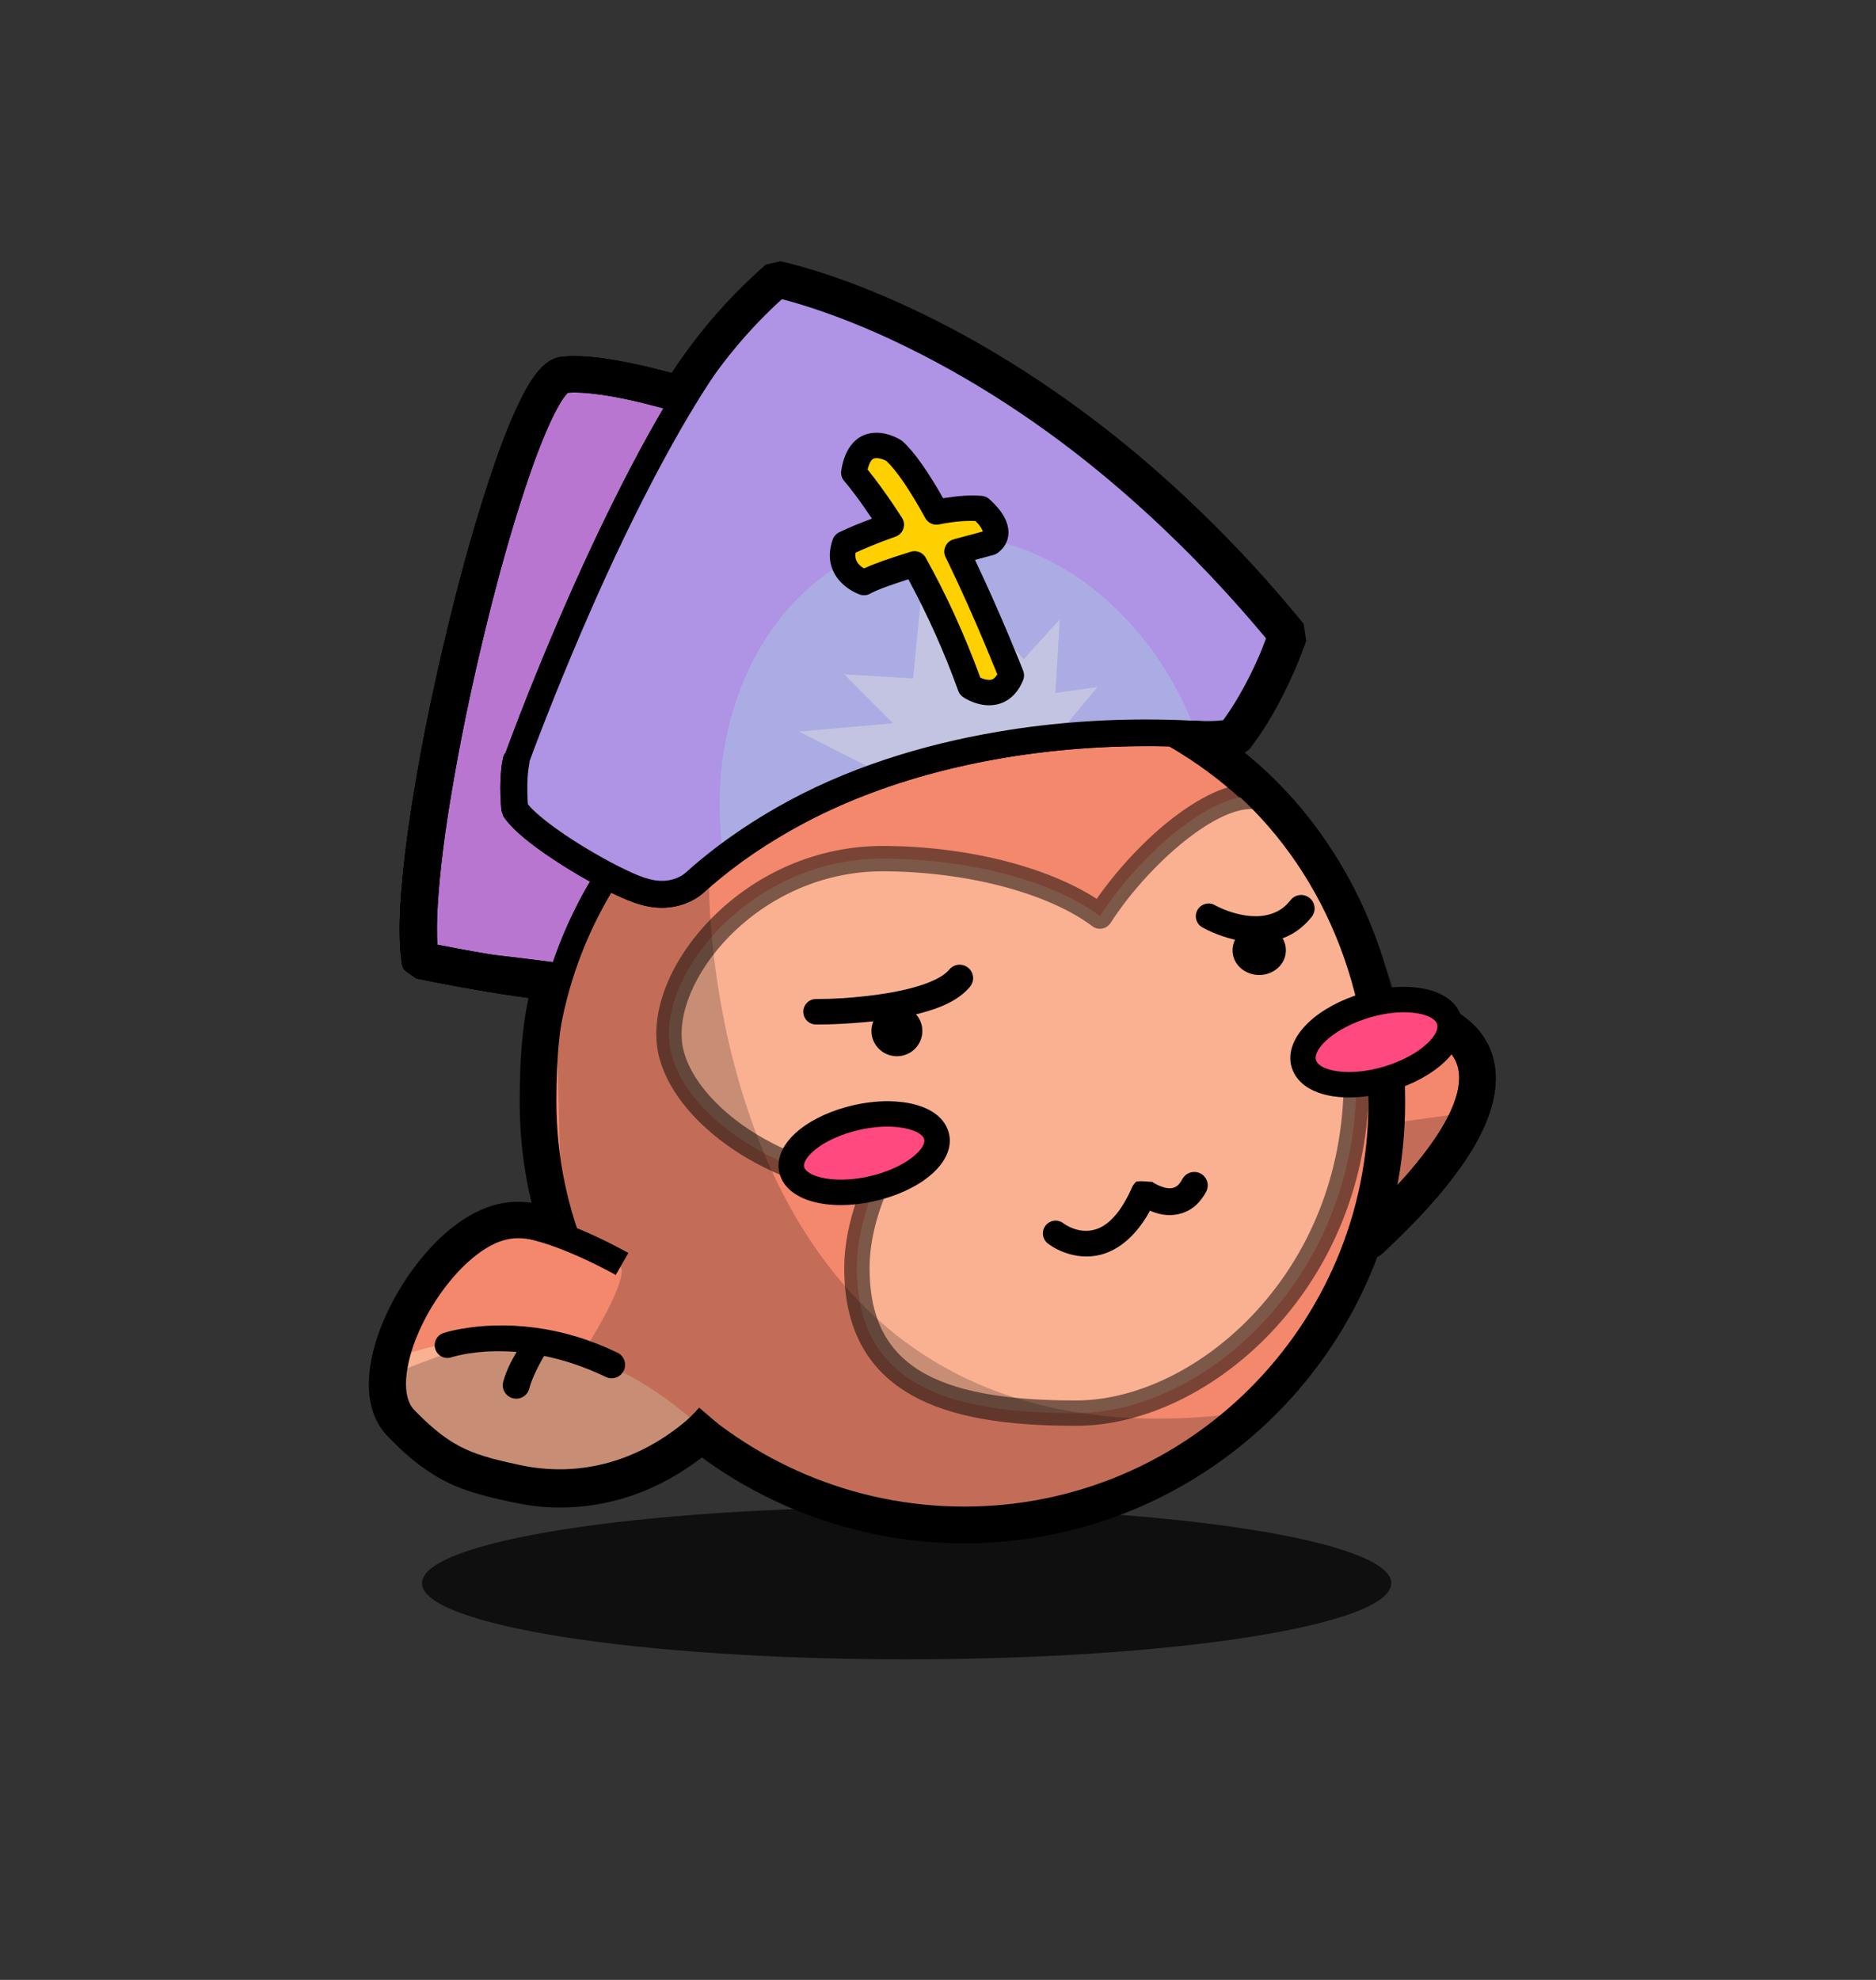 <svg width="1070" height="1129" viewBox="0 0 1070 1129" fill="none" xmlns="http://www.w3.org/2000/svg">
<rect x="0" y="0" width="1070" height="1129" fill="#333333" stroke="none"/>
<mask id="mask0_311_10540" style="mask-type:luminance" maskUnits="userSpaceOnUse" x="0" y="0" width="1070" height="1129">
<path d="M1070 0.128H0V1129H1070V0.128Z" fill="white"/>
</mask>
<g mask="url(#mask0_311_10540)">
<path d="M787.025 584.605C787.025 584.605 812.939 580.061 817.396 581.785C836.505 589.173 877.867 617.185 781.082 706.86" fill="#F3886D"/>
<path d="M812.713 571.167C810.058 571.23 807.4 571.468 804.759 571.746C798.234 572.432 791.729 573.39 785.266 574.522C779.699 575.495 775.964 580.813 776.937 586.381C777.909 591.948 783.227 595.654 788.794 594.681C794.797 593.637 800.84 592.737 806.9 592.107C808.804 591.909 810.713 591.741 812.626 591.673C813.115 591.655 813.612 591.636 814.101 591.644C814.208 591.646 814.309 591.669 814.42 591.673C814.85 591.846 815.298 592.004 815.721 592.194C816.408 592.501 817.194 592.891 817.862 593.235C821.785 595.257 825.486 597.952 828.157 601.506C834.644 610.139 832.417 621.4 828.65 630.689C825.068 639.518 819.814 647.645 814.16 655.273C806.462 665.657 797.782 675.293 788.708 684.485C783.83 689.425 778.816 694.224 773.726 698.945C769.355 703.01 769.112 709.846 773.176 714.216C777.241 718.587 784.076 718.831 788.447 714.766C803.27 700.947 817.587 686.42 829.748 670.168C837.832 659.365 845.185 647.664 849.561 634.825C854.244 621.082 854.981 606.039 847.391 593.177C845.734 590.369 843.742 587.756 841.491 585.397C838.27 582.021 834.567 579.156 830.558 576.778C827.992 575.256 825.305 573.923 822.547 572.787C821.628 572.408 820.781 572.075 819.828 571.804C817.53 571.149 815.085 571.111 812.713 571.167Z" fill="black"/>
<path d="M812.694 571.158C810.038 571.221 807.409 571.459 804.769 571.736C798.244 572.423 791.739 573.381 785.275 574.513C779.709 575.486 775.973 580.804 776.946 586.371C777.919 591.938 783.208 595.644 788.775 594.672C794.778 593.628 800.82 592.728 806.881 592.098C808.784 591.9 810.694 591.732 812.607 591.664C813.095 591.646 813.593 591.627 814.082 591.635C814.192 591.637 814.314 591.659 814.429 591.664C814.857 591.835 815.281 591.996 815.702 592.185C816.388 592.492 817.203 592.882 817.871 593.226C821.794 595.248 825.496 597.943 828.167 601.497C834.653 610.129 832.426 621.391 828.659 630.679C825.078 639.509 819.824 647.636 814.169 655.264C806.471 665.648 797.791 675.283 788.717 684.475C783.839 689.416 778.826 694.215 773.735 698.936C769.364 703.001 769.093 709.836 773.157 714.207C777.222 718.578 784.057 718.85 788.428 714.785C803.251 700.966 817.596 686.411 829.758 670.159C837.842 659.355 845.194 647.655 849.57 634.816C854.253 621.073 854.99 606.029 847.4 593.168C845.743 590.36 843.751 587.747 841.5 585.388C838.279 582.011 834.577 579.147 830.568 576.768C828.002 575.247 825.315 573.914 822.556 572.778C821.637 572.399 820.791 572.066 819.838 571.794C817.539 571.14 815.066 571.102 812.694 571.158Z" fill="black"/>
<path d="M327.668 560.96C327.668 560.96 351.086 505.288 378.88 483.684C406.673 462.08 423.805 351.75 423.805 351.75L409.028 231.407C409.028 231.407 349.111 210.684 321.449 213.769C293.786 216.854 229.423 482.253 239.695 547.561C239.695 547.561 294.343 559.096 327.668 560.96Z" fill="#82D4D5"/>
<path d="M330.32 203.133C327.702 203.051 325.068 203.061 322.453 203.248C320.803 203.367 319.188 203.528 317.594 204C315.675 204.568 313.87 205.533 312.244 206.69C309.048 208.965 306.492 212.026 304.261 215.222C301.174 219.647 298.629 224.459 296.279 229.307C289.123 244.066 283.636 259.642 278.521 275.207C268.642 305.263 260.522 335.9 253.271 366.687C245.234 400.818 238.318 435.233 233.286 469.94C231.779 480.336 230.496 490.773 229.526 501.234C228.586 511.377 227.889 521.582 227.964 531.776C227.979 533.704 228.028 535.631 228.109 537.56C228.167 538.925 228.24 540.275 228.341 541.638C228.406 542.527 228.485 543.381 228.572 544.27C228.652 545.083 228.76 545.975 228.861 546.785C229.005 547.941 229.066 549.49 229.498 550.575C229.815 551.373 229.908 552.363 230.539 552.946C232.645 554.894 235.181 556.301 237.509 557.979C237.691 558.11 238.164 558.108 238.376 558.153C239.046 558.291 239.731 558.42 240.401 558.557C242.745 559.036 245.081 559.513 247.429 559.974C252.208 560.912 256.984 561.819 261.775 562.693C273.12 564.764 284.511 566.664 295.932 568.275C306.258 569.733 295.923 568.282 327.023 571.601C332.453 571.931 337.02 568.054 337.985 562.838C349.743 539.014 346.182 545.179 351.086 536.374C357.136 525.515 363.776 514.867 371.649 505.225C374.443 501.803 377.422 498.503 380.644 495.478C382.83 493.427 385.24 491.664 387.441 489.635C390.559 486.762 393.234 483.428 395.598 479.917C399.878 473.558 403.255 466.601 406.241 459.556C409.968 450.764 413.026 441.72 415.842 432.601C421.327 414.848 425.559 396.662 429.234 378.458C430.418 372.592 431.552 366.711 432.589 360.816C432.896 359.072 433.196 357.329 433.485 355.581C433.605 354.862 433.811 354.086 433.832 353.354C433.858 352.438 433.906 351.523 433.89 350.607C433.874 349.653 433.659 348.634 433.544 347.685C433.313 345.805 433.079 343.926 432.85 342.046C432.198 336.718 431.562 331.38 430.912 326.051C428.882 309.44 426.859 292.831 424.837 276.218C423.389 264.308 421.948 252.411 420.5 240.5C420.347 239.246 420.19 237.994 420.037 236.74C419.922 235.8 419.804 234.846 419.69 233.906C419.613 233.278 419.534 232.653 419.458 232.025C419.323 230.917 419.288 229.556 418.88 228.526C418.556 227.711 418.443 226.761 417.839 226.126C416.22 224.426 414.195 223.151 412.372 221.672C412.089 221.441 411.438 221.381 411.1 221.267C410.297 220.996 409.504 220.722 408.699 220.456C405.771 219.491 402.823 218.562 399.877 217.651C390.323 214.697 380.705 211.966 370.985 209.611C363.951 207.907 356.861 206.433 349.727 205.215C343.314 204.12 336.826 203.334 330.32 203.133ZM327.052 223.841C330.558 223.818 334.066 224.041 337.551 224.419C349.915 225.76 362.12 228.565 374.137 231.708C382.707 233.949 391.211 236.496 399.646 239.228C399.906 241.428 400.184 243.626 400.457 245.822C401.504 254.282 402.56 262.755 403.609 271.215C406.716 296.283 409.83 321.343 412.922 346.413C413.115 347.98 413.307 349.532 413.5 351.099C413.519 351.25 413.54 351.41 413.558 351.561C413.456 352.184 413.344 352.819 413.24 353.441C412.858 355.724 412.463 357.989 412.054 360.267C410.924 366.554 409.708 372.841 408.41 379.095C404.578 397.555 400.17 416.001 394.21 433.903C391.528 441.955 388.609 449.949 384.954 457.618C382.668 462.416 380.113 467.188 376.827 471.386C375.883 472.592 374.887 473.756 373.761 474.798C372.793 475.694 371.709 476.472 370.695 477.315C369.368 478.419 368.079 479.575 366.82 480.756C361.633 485.626 356.957 491.039 352.648 496.692C344.51 507.37 337.514 518.922 331.158 530.733C327.423 537.678 327.738 537.429 321.962 549.505C277.536 543.676 287.72 545.701 269.757 542.505C263.428 541.38 257.121 540.188 250.813 538.948C250.38 538.863 249.945 538.773 249.512 538.687C249.421 537.193 249.316 535.701 249.28 534.204C249.087 526.21 249.459 518.198 250.061 510.228C251.833 486.755 255.468 463.429 259.577 440.265C264.223 414.068 269.794 388.009 276.033 362.146C282.015 337.353 288.599 312.692 296.279 288.367C300.696 274.374 305.438 260.433 311.174 246.92C313.141 242.285 315.229 237.703 317.624 233.269C319.151 230.44 320.771 227.597 322.829 225.114C323.155 224.72 323.501 224.31 323.871 223.957C323.9 223.954 323.928 223.959 323.957 223.957C324.981 223.881 326.025 223.847 327.052 223.841Z" fill="black"/>
<path d="M327.668 560.96C327.668 560.96 351.086 505.288 378.88 483.684C406.673 462.08 423.805 351.75 423.805 351.75L409.028 231.407C409.028 231.407 349.111 210.684 321.449 213.769C293.786 216.854 229.423 482.253 239.695 547.561C239.695 547.561 294.343 559.096 327.668 560.96Z" fill="#B876D1"/>
<path d="M330.32 203.133C327.702 203.051 325.068 203.061 322.453 203.248C320.803 203.367 319.188 203.528 317.594 204C315.675 204.568 313.87 205.533 312.244 206.69C309.048 208.965 306.492 212.026 304.261 215.222C301.174 219.647 298.629 224.459 296.279 229.307C289.123 244.066 283.636 259.642 278.521 275.207C268.642 305.263 260.522 335.9 253.271 366.687C245.234 400.818 238.318 435.233 233.286 469.94C231.779 480.336 230.496 490.773 229.526 501.234C228.586 511.377 227.889 521.582 227.964 531.776C227.979 533.704 228.028 535.631 228.109 537.56C228.167 538.925 228.24 540.275 228.341 541.638C228.406 542.527 228.485 543.381 228.572 544.27C228.652 545.083 228.76 545.975 228.861 546.785C229.005 547.941 229.066 549.49 229.498 550.575C229.815 551.373 229.908 552.363 230.539 552.946C232.645 554.894 235.181 556.301 237.509 557.979C237.691 558.11 238.164 558.108 238.376 558.153C239.046 558.291 239.731 558.42 240.401 558.557C242.745 559.036 245.081 559.513 247.429 559.974C252.208 560.912 256.984 561.819 261.775 562.693C273.12 564.764 284.511 566.664 295.932 568.275C306.258 569.733 295.923 568.282 327.023 571.601C332.453 571.931 337.02 568.054 337.985 562.838C349.743 539.014 346.182 545.179 351.086 536.374C357.136 525.515 363.776 514.867 371.649 505.225C374.443 501.803 377.422 498.503 380.644 495.478C382.83 493.427 385.24 491.664 387.441 489.635C390.559 486.762 393.234 483.428 395.598 479.917C399.878 473.558 403.255 466.601 406.241 459.556C409.968 450.764 413.026 441.72 415.842 432.601C421.327 414.848 425.559 396.662 429.234 378.458C430.418 372.592 431.552 366.711 432.589 360.816C432.896 359.072 433.196 357.329 433.485 355.581C433.605 354.862 433.811 354.086 433.832 353.354C433.858 352.438 433.906 351.523 433.89 350.607C433.874 349.653 433.659 348.634 433.544 347.685C433.313 345.805 433.079 343.926 432.85 342.046C432.198 336.718 431.562 331.38 430.912 326.051C428.882 309.44 426.859 292.831 424.837 276.218C423.389 264.308 421.948 252.411 420.5 240.5C420.347 239.246 420.19 237.994 420.037 236.74C419.922 235.8 419.804 234.846 419.69 233.906C419.613 233.278 419.534 232.653 419.458 232.025C419.323 230.917 419.288 229.556 418.88 228.526C418.556 227.711 418.443 226.761 417.839 226.126C416.22 224.426 414.195 223.151 412.372 221.672C412.089 221.441 411.438 221.381 411.1 221.267C410.297 220.996 409.504 220.722 408.699 220.456C405.771 219.491 402.823 218.562 399.877 217.651C390.323 214.697 380.705 211.966 370.985 209.611C363.951 207.907 356.861 206.433 349.727 205.215C343.314 204.12 336.826 203.334 330.32 203.133ZM327.052 223.841C330.558 223.818 334.066 224.041 337.551 224.419C349.915 225.76 362.12 228.565 374.137 231.708C382.707 233.949 391.211 236.496 399.646 239.228C399.906 241.428 400.184 243.626 400.457 245.822C401.504 254.282 402.56 262.755 403.609 271.215C406.716 296.283 409.83 321.343 412.922 346.413C413.115 347.98 413.307 349.532 413.5 351.099C413.519 351.25 413.54 351.41 413.558 351.561C413.456 352.184 413.344 352.819 413.24 353.441C412.858 355.724 412.463 357.989 412.054 360.267C410.924 366.554 409.708 372.841 408.41 379.095C404.578 397.555 400.17 416.001 394.21 433.903C391.528 441.955 388.609 449.949 384.954 457.618C382.668 462.416 380.113 467.188 376.827 471.386C375.883 472.592 374.887 473.756 373.761 474.798C372.793 475.694 371.709 476.472 370.695 477.315C369.368 478.419 368.079 479.575 366.82 480.756C361.633 485.626 356.957 491.039 352.648 496.692C344.51 507.37 337.514 518.922 331.158 530.733C327.423 537.678 327.738 537.429 321.962 549.505C277.536 543.676 287.72 545.701 269.757 542.505C263.428 541.38 257.121 540.188 250.813 538.948C250.38 538.863 249.945 538.773 249.512 538.687C249.421 537.193 249.316 535.701 249.28 534.204C249.087 526.21 249.459 518.198 250.061 510.228C251.833 486.755 255.468 463.429 259.577 440.265C264.223 414.068 269.794 388.009 276.033 362.146C282.015 337.353 288.599 312.692 296.279 288.367C300.696 274.374 305.438 260.433 311.174 246.92C313.141 242.285 315.229 237.703 317.624 233.269C319.151 230.44 320.771 227.597 322.829 225.114C323.155 224.72 323.501 224.31 323.871 223.957C323.9 223.954 323.928 223.959 323.957 223.957C324.981 223.881 326.025 223.847 327.052 223.841Z" fill="black"/>
<path d="M330.307 203.143C327.688 203.062 325.083 203.07 322.469 203.259C320.819 203.377 319.174 203.538 317.581 204.01C315.662 204.579 313.885 205.513 312.259 206.671C309.064 208.947 306.478 212.036 304.248 215.232C301.16 219.657 298.616 224.441 296.265 229.289C289.109 244.047 283.653 259.622 278.536 275.188C268.657 305.244 260.508 335.882 253.258 366.669C245.222 400.799 238.305 435.242 233.273 469.95C231.766 480.346 230.483 490.783 229.513 501.243C228.573 511.388 227.905 521.564 227.98 531.756C227.994 533.686 228.043 535.642 228.125 537.57C228.182 538.936 228.256 540.285 228.356 541.648C228.422 542.54 228.472 543.361 228.559 544.251C228.638 545.063 228.747 545.957 228.848 546.767C228.992 547.922 229.082 549.472 229.513 550.556C229.83 551.355 229.894 552.344 230.526 552.927C232.633 554.875 235.197 556.282 237.524 557.96C237.707 558.092 238.151 558.089 238.364 558.133C239.033 558.272 239.718 558.431 240.388 558.568C242.732 559.046 245.068 559.495 247.416 559.956C252.194 560.893 257 561.799 261.79 562.674C273.136 564.745 284.498 566.674 295.918 568.285C306.245 569.742 295.911 568.264 327.01 571.582C332.468 571.914 337.07 568.019 338 562.761C349.697 539.059 346.204 545.148 351.102 536.355C357.151 525.495 363.792 514.877 371.666 505.235C374.46 501.813 377.408 498.512 380.631 495.488C382.817 493.438 385.257 491.674 387.457 489.646C390.576 486.772 393.221 483.41 395.585 479.899C399.865 473.54 403.241 466.612 406.228 459.567C409.955 450.774 413.042 441.702 415.859 432.583C421.342 414.829 425.576 396.673 429.25 378.469C430.434 372.602 431.539 366.721 432.575 360.827C432.883 359.082 433.182 357.339 433.472 355.591C433.592 354.872 433.828 354.097 433.848 353.364C433.875 352.448 433.921 351.534 433.906 350.617C433.89 349.663 433.675 348.643 433.559 347.696C433.33 345.815 433.095 343.936 432.865 342.056C432.213 336.728 431.549 331.39 430.898 326.062C428.869 309.451 426.845 292.842 424.824 276.229C423.376 264.318 421.935 252.421 420.486 240.511C420.334 239.257 420.176 238.004 420.024 236.75C419.909 235.81 419.791 234.857 419.676 233.916C419.601 233.289 419.551 232.663 419.474 232.036C419.34 230.928 419.304 229.567 418.895 228.536C418.572 227.721 418.459 226.771 417.854 226.136C416.236 224.435 414.182 223.161 412.359 221.682C412.075 221.452 411.453 221.363 411.116 221.248C410.313 220.977 409.52 220.704 408.715 220.438C405.786 219.473 402.84 218.544 399.894 217.633C390.339 214.679 380.692 211.976 370.972 209.622C363.939 207.917 356.876 206.444 349.742 205.226C343.33 204.131 336.813 203.344 330.307 203.143ZM327.039 223.822C330.544 223.8 334.053 224.051 337.538 224.43C349.901 225.77 362.108 228.575 374.124 231.718C382.692 233.959 391.2 236.45 399.634 239.18C399.896 241.399 400.169 243.618 400.443 245.832C401.492 254.292 402.547 262.736 403.596 271.197C406.703 296.265 409.818 321.324 412.908 346.394C413.102 347.961 413.294 349.542 413.487 351.109C413.506 351.261 413.526 351.419 413.545 351.572C413.444 352.194 413.331 352.801 413.227 353.423C412.844 355.705 412.45 357.999 412.041 360.277C410.911 366.564 409.695 372.821 408.396 379.076C404.565 397.536 400.157 416.01 394.196 433.913C391.515 441.965 388.625 449.96 384.97 457.629C382.683 462.427 380.129 467.198 376.843 471.396C375.898 472.603 374.873 473.767 373.748 474.809C372.78 475.705 371.696 476.454 370.682 477.296C369.355 478.4 368.065 479.556 366.807 480.738C361.619 485.608 356.973 491.05 352.664 496.703C344.526 507.379 337.529 518.933 331.175 530.744C327.436 537.695 327.744 537.4 321.948 549.515C277.53 543.687 287.735 545.711 269.773 542.515C263.443 541.389 257.108 540.198 250.8 538.958C250.375 538.875 249.953 538.782 249.527 538.698C249.436 537.199 249.303 535.687 249.267 534.186C249.074 526.191 249.475 518.209 250.077 510.238C251.848 486.766 255.456 463.439 259.563 440.275C264.209 414.079 269.781 388.018 276.02 362.157C282.001 337.362 288.614 312.702 296.294 288.376C300.712 274.384 305.425 260.443 311.16 246.931C313.128 242.295 315.217 237.685 317.61 233.251C319.137 230.422 320.787 227.579 322.845 225.094C323.171 224.702 323.517 224.321 323.886 223.967C323.915 223.964 323.944 223.969 323.973 223.967C324.998 223.891 326.011 223.829 327.039 223.822Z" fill="black"/>
<path d="M309.013 628.599C309.013 495.508 416.905 387.616 549.996 387.616C621.95 387.616 686.539 419.152 730.694 469.155C768.213 511.642 790.979 567.462 790.979 628.599C790.979 761.691 683.087 869.582 549.996 869.582C416.905 869.582 309.013 761.691 309.013 628.599Z" fill="#F3886D" stroke="black" stroke-width="0.012" stroke-miterlimit="10" stroke-linecap="round" stroke-linejoin="round"/>
<path d="M549.993 380.734C413.108 380.734 302.131 491.712 302.131 628.597C302.131 765.483 413.108 876.46 549.993 876.46C686.879 876.46 797.857 765.483 797.857 628.597C797.857 567.364 775.557 509.576 735.848 464.609C689.09 411.658 622.029 380.734 549.993 380.734ZM549.993 394.473C618.047 394.473 681.375 423.663 725.551 473.69C763.064 516.171 784.119 570.746 784.119 628.597C784.119 757.894 679.291 862.722 549.993 862.722C420.696 862.722 315.869 757.895 315.869 628.597C315.869 499.3 420.696 394.473 549.993 394.473Z" fill="black"/>
<path d="M724.443 456.738C699.404 442.928 650.765 485.93 627.36 522.395C601.934 503.177 554.248 489.626 503.169 489.626C427.885 489.626 373.326 556.803 382.563 599.415C389.563 631.71 434.9 669.582 499.177 676.551C492.6 692.063 488.736 707.981 488.736 723.202C488.736 789.629 540.553 805.832 613.622 805.832C686.692 805.833 776.067 728.392 773.619 611.128C773.582 609.325 772.756 608.002 771.421 606.963C791.149 593.291 796.426 604.128 791.137 579.485C778.277 519.549 724.443 456.738 724.443 456.738Z" fill="#F9B192"/>
<path d="M715.833 446.909C702.873 445.988 687.482 452.618 670.975 464.928C654.393 477.292 637.825 494.96 625.509 512.562C597.107 494.141 550.895 482.397 503.169 482.397C466.055 482.397 431.241 497.984 406.019 523.466C382.399 547.328 370.332 577.08 375.506 600.948C379.483 619.293 393.896 638.244 415.216 653.384C435.637 667.886 461.193 678.096 489.256 682.48C484.286 696.419 481.505 710.161 481.505 723.202C481.505 757.571 494.707 781.446 520.261 795.739C542.098 807.953 572.335 813.064 613.622 813.064C652.784 813.064 695.202 792.344 727.286 757.33C762.23 719.197 782.038 667.908 780.85 610.984C780.841 610.554 780.725 610.156 780.676 609.74C782.007 609.012 783.307 608.36 784.639 607.774C786.231 607.072 790.889 605.272 791.465 605.027C796.401 602.918 799.34 599.931 800.112 594.643C800.65 590.964 800.065 586.631 798.203 577.955C797.619 575.234 796.96 572.493 796.208 569.712C790.328 548.003 779.578 525.063 765.348 501.717C757.621 489.038 749.325 477.014 741.053 466.055C738.155 462.215 735.465 458.779 733.042 455.788C732.189 454.735 730.103 452.21 729.947 452.028C729.383 451.371 728.68 450.827 727.922 450.408C724.198 448.355 720.152 447.216 715.833 446.909ZM713.461 461.341C715.94 461.341 718.087 461.867 719.998 462.73C720.664 463.532 721.308 464.267 721.82 464.898C724.142 467.765 726.716 471.085 729.513 474.79C737.513 485.388 745.509 496.996 752.969 509.236C766.545 531.511 776.765 553.292 782.238 573.501C782.925 576.039 783.53 578.525 784.061 580.992C785.382 587.152 785.788 590.211 785.738 591.78C785.465 591.893 780.826 593.646 778.825 594.528C775.008 596.21 771.297 598.246 767.315 601.006C763.584 603.591 763.302 608.775 766.36 611.91C767.308 664.809 748.939 712.277 716.614 747.555C687.142 779.717 648.502 798.602 613.622 798.602C532.592 798.602 495.966 778.116 495.966 723.202C495.966 709.507 499.367 694.625 505.829 679.385C507.722 674.92 504.779 669.872 499.958 669.35C470.745 666.182 444.169 656.209 423.575 641.584C404.974 628.375 392.748 612.313 389.62 597.883C385.62 579.43 395.836 554.307 416.315 533.617C438.908 510.792 470.058 496.858 503.169 496.858C551.495 496.858 598.244 509.446 622.992 528.151C626.353 530.692 631.158 529.846 633.434 526.3C645.017 508.253 662.592 489.224 679.622 476.525C693.048 466.514 704.847 461.34 713.461 461.341Z" fill="black" fill-opacity="0.5"/>
<path d="M693.708 420.734C691.059 421.139 688.564 422.568 686.853 424.899C683.431 429.56 684.448 436.111 689.109 439.533C746.2 481.446 780.503 552.198 780.503 628.597C780.503 755.906 677.302 859.107 549.993 859.107C422.331 859.107 317.343 755.18 317.343 628.221C317.343 601.347 319.333 581.184 324.458 563.407C326.06 557.851 322.841 552.052 317.286 550.45C311.729 548.848 305.931 552.037 304.328 557.594C298.556 577.616 296.403 599.555 296.403 628.221C296.403 766.791 410.811 880.047 549.993 880.047C688.867 880.047 801.443 767.471 801.443 628.597C801.443 545.659 764.063 468.582 701.488 422.642C699.157 420.932 696.356 420.328 693.708 420.734Z" fill="black"/>
<path d="M744.438 608.511C738.845 597.659 752.535 582.483 775.015 574.616C797.496 566.748 820.253 569.167 825.846 580.019C831.439 590.87 817.75 606.045 795.269 613.913C790.227 615.678 785.17 616.925 780.297 617.676C763.444 620.272 748.776 616.928 744.438 608.511Z" fill="#FF497F" stroke="black" stroke-width="0.013" stroke-miterlimit="10" stroke-linecap="round" stroke-linejoin="round"/>
<path d="M452.167 668.84C447.537 658.175 462.017 644.478 484.508 638.245C495.052 635.325 505.484 634.562 514.069 635.674C523.8 636.936 531.158 640.606 533.618 646.271C538.248 656.935 523.769 670.633 501.276 676.865C478.784 683.098 456.797 679.505 452.167 668.84Z" fill="#FF497F" stroke="black" stroke-width="0.013" stroke-miterlimit="10" stroke-linecap="round" stroke-linejoin="round"/>
<path d="M718.204 527.775C710.024 527.775 702.992 533.841 702.992 541.889C702.992 549.937 710.024 555.974 718.204 555.974C726.385 555.974 733.418 549.937 733.418 541.889C733.418 533.841 726.386 527.775 718.204 527.775Z" fill="black"/>
<path d="M511.556 573.529C503.565 573.529 497.036 579.925 497.037 587.904C497.037 595.883 503.565 602.307 511.556 602.307C519.546 602.307 526.075 595.883 526.075 587.904C526.075 579.925 519.546 573.53 511.556 573.529Z" fill="black"/>
<path d="M682.024 668.337C679.049 668.005 676.003 669.438 674.445 672.212C673.911 673.174 673.385 674.111 672.681 674.96C670.321 677.808 667.285 678.047 663.889 677.1C662.191 676.627 660.569 675.93 659.03 675.075C658.567 674.819 658.115 674.553 657.671 674.266C657.533 674.177 657.4 674.07 657.266 673.977C657.247 673.963 657.23 673.964 657.208 673.947C654.288 673.877 651.326 673.266 648.444 673.745C647.508 673.901 647.068 675.047 646.42 675.741C646.009 676.18 645.746 676.892 645.495 677.448C645.402 677.65 645.325 677.851 645.235 678.055C645.209 678.111 645.173 678.172 645.148 678.228C645.135 678.256 645.105 678.342 645.119 678.315C644.927 678.724 644.735 679.151 644.54 679.559C644.34 679.975 644.139 680.389 643.932 680.802C643.529 681.614 643.148 682.347 642.718 683.145C639.365 689.373 634.971 695.746 628.72 699.37C624.103 702.047 618.72 702.54 613.622 701.018C611.852 700.491 610.142 699.754 608.532 698.85C608.081 698.596 607.634 698.324 607.202 698.04C607.052 697.941 606.914 697.825 606.768 697.722C606.751 697.71 606.525 697.552 606.595 697.606C603.436 695.126 598.865 695.662 596.384 698.82C593.904 701.979 594.442 706.549 597.599 709.031C601.064 711.742 605.269 713.702 609.457 714.959C612.718 715.939 616.115 716.48 619.522 716.492C622.381 716.503 625.232 716.155 627.997 715.422C639.185 712.456 647.647 703.813 653.65 694.28C654.448 693.014 655.15 691.683 655.878 690.375C658.082 691.301 660.348 692.069 662.704 692.487C669.829 693.751 677.065 691.968 682.399 686.963C684.633 684.867 686.365 682.385 687.865 679.732C689.942 676.033 688.614 671.339 684.916 669.262C683.99 668.743 683.015 668.448 682.024 668.337Z" fill="black"/>
<path d="M546.697 550.131C544.738 550.296 542.83 551.201 541.462 552.821C539.296 555.412 536.375 557.178 533.364 558.635C528.945 560.772 524.192 562.29 519.451 563.523C511.101 565.695 502.568 567.039 494 568.006C484.551 569.073 474.97 569.712 465.454 569.683C461.438 569.666 458.183 572.898 458.166 576.914C458.149 580.93 461.38 584.185 465.396 584.202C474.682 584.247 484.004 583.688 493.248 582.871C504.114 581.913 515.001 580.429 525.554 577.608C535.628 574.915 546.269 570.893 553.204 562.742C555.942 559.501 555.547 554.662 552.307 551.925C550.687 550.556 548.655 549.967 546.697 550.131Z" fill="black"/>
<path d="M741.285 510.393C739.331 510.605 737.465 511.574 736.136 513.227C734.501 515.278 732.642 517.195 730.41 518.607C723.524 522.96 715.398 523.163 707.619 521.527C704.237 520.817 700.92 519.755 697.728 518.433C696.647 517.986 695.569 517.499 694.518 516.987C694.134 516.8 693.767 516.607 693.39 516.408C693.281 516.351 693.179 516.293 693.071 516.234C693.021 516.208 692.877 516.12 692.927 516.147C689.436 514.162 684.993 515.405 683.006 518.895C681.021 522.386 682.235 526.801 685.726 528.787C689.484 530.923 693.551 532.596 697.641 533.964C710.322 538.208 724.849 539.381 736.889 532.575C741.261 530.104 744.961 526.747 748.11 522.857C750.768 519.552 750.231 514.699 746.925 512.041C745.272 510.712 743.239 510.18 741.285 510.393Z" fill="black"/>
<path d="M800.662 562.742C791.875 562.762 782.187 564.461 772.636 567.803C760.615 572.011 750.398 578.309 743.83 585.591C736.318 593.918 733.697 603.441 738.017 611.823C744.081 623.59 761.461 627.909 781.4 624.838C786.804 624.006 792.282 622.611 797.654 620.731C809.675 616.523 819.891 610.225 826.46 602.944C833.973 594.616 836.594 585.093 832.273 576.712C827.436 567.324 815.306 562.709 800.662 562.742ZM799.389 577.232C801.684 577.176 803.921 577.271 806.012 577.493C813.308 578.267 818.005 580.622 819.403 583.334C822.251 588.861 811.793 600.461 792.882 607.079C788.345 608.667 783.727 609.824 779.202 610.521C764.718 612.753 753.3 609.938 750.858 605.2C748.01 599.674 758.497 588.073 777.408 581.455C784.883 578.839 792.506 577.401 799.389 577.232Z" fill="black"/>
<path d="M507.362 627.961C499.48 627.837 490.953 628.966 482.576 631.288C470.555 634.619 460.139 640.044 453.191 646.616C445.182 654.192 441.855 663.264 445.526 671.72C452.044 686.73 477.647 690.919 503.198 683.839C515.218 680.508 525.635 675.054 532.583 668.481C540.591 660.905 543.918 651.833 540.247 643.377C536.627 635.039 527.279 630.102 514.998 628.511C512.541 628.193 509.99 628.003 507.362 627.961ZM506.987 642.422C509.126 642.451 511.185 642.602 513.147 642.857C520.905 643.862 525.802 646.47 526.971 649.161C527.808 651.087 526.706 654.158 522.662 657.982C517.558 662.811 509.226 667.162 499.351 669.898C489.376 672.663 479.257 673.359 471.181 672.039C464.21 670.899 459.884 668.456 458.802 665.965C457.966 664.04 459.097 660.969 463.141 657.144C468.245 652.315 476.576 647.964 486.452 645.228C493.474 643.282 500.568 642.337 506.987 642.422Z" fill="black"/>
<path d="M294.462 433.642C294.462 433.642 370.23 223.018 443.051 159.225C443.051 159.225 592.584 188.22 734.613 362.059C734.613 362.059 723.611 395.293 703.938 420.532C703.938 420.532 517.011 394.747 395.872 503.586C395.872 503.586 384.458 514.547 364.962 507.741C345.466 500.935 302.218 475.039 293.629 461.329C293.629 461.329 291.915 445.483 294.462 433.642Z" fill="#93E9CA"/>
<path d="M444.476 152.027C442.55 152.465 440.603 152.86 438.691 153.357C438.656 153.367 438.341 153.637 438.229 153.734C437.816 154.088 437.388 154.438 436.985 154.804C436.595 155.157 436.216 155.518 435.828 155.874C435.427 156.241 435.039 156.601 434.642 156.973C430.923 160.459 427.355 164.122 423.941 167.905C410.764 182.511 399.403 198.764 388.945 215.396C374.938 237.673 362.368 260.864 350.623 284.404C338.112 309.479 326.525 334.998 315.57 360.788C308.783 376.764 302.237 392.846 295.96 409.029C294.03 414.009 292.133 419.009 290.263 424.011C289.853 425.108 289.187 426.957 288.44 428.986C287.731 429.9 287.178 430.926 286.936 432.138C286.616 433.757 286.796 433.044 286.619 433.758C286.2 435.445 286.044 437.297 285.867 439.022C285.523 442.361 285.385 445.704 285.375 449.058C285.365 452.128 285.494 455.22 285.693 458.284C285.754 459.212 285.813 460.134 285.895 461.06C285.924 461.379 285.879 461.795 285.982 462.102C286.351 463.196 286.69 464.324 287.11 465.399C287.355 466.026 287.955 466.683 288.353 467.222C289.099 468.228 289.917 469.183 290.754 470.113C293.397 473.053 296.354 475.7 299.402 478.211C304.586 482.484 310.088 486.389 315.686 490.098C321.991 494.278 328.466 498.197 335.063 501.899C341.587 505.559 348.225 509.044 355.077 512.051C361.677 514.945 368.494 517.305 375.757 517.604C378.42 517.713 381.078 517.541 383.71 517.112C385.949 516.747 388.168 516.197 390.305 515.434C393.349 514.348 396.269 512.87 398.894 510.981C399.499 510.546 400.096 510.079 400.658 509.592C400.737 509.524 400.873 509.412 400.977 509.303C400.941 509.334 401.084 509.173 401.064 509.216C404.409 506.244 407.799 503.331 411.273 500.51C419.365 493.942 427.817 487.802 436.609 482.203C445.543 476.513 454.738 471.233 464.2 466.469C489.532 453.716 516.536 444.411 544.112 437.894C578.613 429.74 614.108 425.845 649.533 425.487C661.8 425.362 674.084 425.671 686.322 426.499C689.826 426.735 693.327 426.996 696.821 427.338C698.303 427.482 699.768 427.656 701.247 427.829C701.606 427.872 702.595 428.104 702.896 428.032C704.679 427.601 706.512 427.331 708.246 426.731C708.71 426.57 709.009 426.103 709.374 425.775C710.049 425.171 710.654 424.209 711.196 423.491C711.408 423.209 711.593 422.935 711.804 422.652C712.014 422.37 712.232 422.097 712.439 421.813C712.648 421.529 712.87 421.231 713.076 420.946C716.106 416.745 718.929 412.409 721.579 407.959C727.047 398.778 731.794 389.183 735.983 379.356C737.489 375.82 738.926 372.229 740.263 368.625C740.64 367.611 741.004 366.61 741.362 365.589C741.428 365.399 741.765 364.616 741.738 364.432C741.409 362.198 741.145 359.947 740.754 357.722C740.736 357.615 740.454 357.329 740.35 357.201C740.007 356.778 739.655 356.35 739.308 355.929C738.934 355.474 738.555 355.024 738.181 354.57C737.808 354.117 737.456 353.661 737.081 353.21C734.119 349.637 731.113 346.113 728.087 342.595C717.261 330.016 706.038 317.776 694.392 305.952C646.273 257.092 590.989 214.894 529.594 184.102C509.71 174.13 489.099 165.401 467.932 158.535C462.172 156.667 456.362 154.932 450.492 153.444C449.024 153.073 447.573 152.704 446.095 152.374C445.79 152.307 444.766 151.962 444.476 152.027ZM445.054 167.298C448.889 168.205 452.713 169.18 456.479 170.306C464.234 172.625 471.898 175.258 479.471 178.115C504.063 187.392 527.864 198.965 550.591 212.157C594.638 237.724 635.147 269.031 671.688 304.476C690.907 323.119 708.904 342.944 726.005 363.535C723.017 371.735 719.489 379.777 715.563 387.541C711.189 396.191 706.247 404.707 700.466 412.53C697.586 412.222 694.705 411.949 691.818 411.72C683.462 411.053 675.065 410.65 666.685 410.447C634.096 409.658 601.337 411.785 569.188 417.273C525.387 424.749 481.947 438.22 443.232 460.338C429.759 468.035 416.801 476.57 404.621 486.195C401.241 488.865 397.929 491.618 394.672 494.437C393.135 495.766 391.711 497.225 390.131 498.399C387.89 500.066 385.184 501.19 382.467 501.783C374.002 503.63 365.866 500.203 358.316 496.693C351.406 493.48 344.709 489.831 338.129 485.992C332.541 482.731 327.032 479.334 321.701 475.666C316.566 472.133 311.492 468.48 306.806 464.358C305.193 462.938 303.615 461.476 302.179 459.875C301.796 459.449 301.435 458.994 301.079 458.544C301.058 458.265 301.041 457.985 301.022 457.706C300.887 455.735 300.796 453.78 300.762 451.805C300.704 448.543 300.756 445.256 301.022 442.001C301.136 440.602 301.303 439.224 301.513 437.837C301.58 437.399 301.512 437.833 302.005 435.146C302.069 434.822 301.982 434.513 302.005 434.192C302.105 433.92 302.194 433.654 302.294 433.382C302.986 431.505 303.702 429.614 304.405 427.742C306.514 422.131 308.645 416.551 310.827 410.967C317.438 394.047 324.344 377.222 331.506 360.527C343.992 331.421 357.317 302.64 371.997 274.57C382.22 255.022 393.037 235.766 405.084 217.276C413.481 204.386 422.477 191.783 432.618 180.197C435.773 176.592 439.05 173.075 442.48 169.728C443.327 168.901 444.187 168.102 445.054 167.298Z" fill="black"/>
<path d="M669.404 419.532C588.122 401.955 489.072 448.156 441.008 472.006C426.432 479.239 419.171 486.659 418.976 485.148C408.361 402.407 449.767 326.428 518.464 309.28C587.838 291.963 660.843 340.686 689.791 420.084C690.224 421.272 683.144 422.504 669.404 419.532Z" fill="#B7F2CC"/>
<path d="M510.109 441.955L462.669 417.856L516.208 413.097L488.476 385.217L527.711 387.524L534.588 316.903L590.79 376.552L611.363 353.835L608.856 395.877L632.883 392.427L610.024 419.851L510.109 441.955Z" fill="#DFFFEA"/>
<path d="M499.93 253.997C494.626 254.003 488.849 257.106 486.943 269.529C486.943 269.529 495.935 279.798 508.375 299.203C493.202 304.487 481.795 310.049 481.795 310.049C475.967 326.472 492.786 332.203 492.786 332.203C498.254 329.05 509.683 325.217 521.65 321.531C532.024 340.188 543.27 363.462 553.378 391.551C553.378 391.551 569.809 402.446 576.833 385.102C576.833 385.102 562.74 349.094 545.829 314.532C553.88 312.387 564.744 309.47 564.744 309.47C574.343 302.336 559.394 289.976 559.394 289.976C551.673 289.266 542.909 290.189 534.115 291.973C525.795 276.903 517.404 263.844 510.052 257.092C510.052 257.092 505.234 253.992 499.93 253.997Z" fill="#FFA0CA"/>
<path d="M287.557 432.974C287.557 432.974 363.326 222.35 436.147 158.558C436.147 158.558 585.679 187.552 727.708 361.391C727.708 361.391 716.707 394.625 697.033 419.864C697.033 419.864 510.107 394.079 388.967 502.918C388.967 502.918 377.553 513.879 358.058 507.073C338.563 500.267 295.315 474.371 286.724 460.661C286.724 460.661 285.011 444.816 287.557 432.974Z" fill="#AF93E5"/>
<path d="M662.5 418.865C581.218 401.287 482.167 447.488 434.103 471.338C419.527 478.571 412.266 485.992 412.072 484.48C401.456 401.739 442.863 325.76 511.559 308.612C580.934 291.295 653.938 340.019 682.886 419.416C683.319 420.604 676.239 421.836 662.5 418.865Z" fill="#ABACE3"/>
<path d="M503.203 441.287L455.764 417.188L509.303 412.429L481.571 384.549L520.806 386.856L527.682 316.235L583.886 375.885L604.459 353.167L601.952 395.209L625.979 391.759L603.119 419.183L503.203 441.287Z" fill="#C3C4E1"/>
<path d="M493.024 253.33C487.72 253.334 481.944 256.437 480.039 268.861C480.039 268.861 489.03 279.13 501.47 298.534C486.297 303.819 474.89 309.38 474.89 309.38C469.062 325.803 485.88 331.535 485.88 331.535C491.348 328.382 502.777 324.549 514.745 320.862C525.118 339.52 536.365 362.793 546.473 390.883C546.473 390.883 562.904 401.778 569.929 384.434C569.929 384.434 555.835 348.426 538.924 313.863C546.974 311.719 557.839 308.802 557.839 308.802C567.437 301.668 552.488 289.309 552.488 289.309C544.768 288.598 536.004 289.521 527.21 291.304C518.89 276.235 510.499 263.175 503.147 256.424C503.147 256.424 498.329 253.324 493.024 253.33Z" fill="#FFD000"/>
<path d="M445.064 149.01C442.331 149.628 439.562 150.158 436.85 150.861C436.64 150.916 436.527 151.131 436.358 151.266C436.32 151.297 436.176 151.426 436.127 151.468C435.376 152.123 434.612 152.799 433.871 153.464C433.477 153.817 433.077 154.15 432.685 154.505C432.293 154.861 431.919 155.218 431.528 155.576C427.398 159.364 423.355 163.28 419.439 167.289C403.917 183.18 390.286 200.703 378.601 219.58C375.583 224.453 377.112 230.849 381.985 233.867C386.858 236.886 393.254 235.386 396.273 230.512C405.994 214.823 417.109 200.14 429.707 186.638C434.095 181.933 438.655 177.379 443.358 172.986C444.215 172.186 445.093 171.405 445.96 170.615C446.903 170.854 447.855 171.085 448.795 171.338C454.031 172.748 459.21 174.341 464.355 176.053C479.845 181.204 494.993 187.387 509.763 194.331C553.626 214.952 594.732 241.999 631.843 273.115C659.333 296.164 684.958 321.332 708.632 348.283C712.706 352.923 716.733 357.601 720.692 362.34C721.162 362.903 721.612 363.482 722.081 364.047C720.724 367.591 719.414 371.165 717.887 374.632C714.529 382.252 710.802 389.707 706.607 396.902C704.277 400.898 701.808 404.804 699.145 408.587C698.654 409.285 698.144 409.98 697.642 410.669C696.665 410.801 695.702 410.915 694.72 410.987C690.785 411.278 686.829 411.203 682.891 411.016C676.843 410.732 671.693 415.409 671.409 421.457C671.125 427.505 675.802 432.656 681.85 432.939C688.386 433.242 695.002 433.256 701.488 432.273C702.989 432.047 704.503 431.74 705.971 431.348C706.414 431.23 707.146 431.152 707.532 430.885C709.21 429.728 710.902 428.614 712.507 427.357C712.816 427.116 712.991 426.714 713.23 426.403C713.67 425.83 714.101 425.276 714.532 424.696C715.6 423.26 716.665 421.801 717.684 420.329C721.425 414.928 724.839 409.306 728.009 403.554C732.97 394.557 737.336 385.233 741.169 375.702C742.145 373.275 743.083 370.815 743.974 368.356C744.244 367.613 744.498 366.876 744.756 366.129C744.804 365.988 745.01 365.676 744.987 365.521C744.508 362.277 744.107 359.005 743.54 355.775C743.507 355.581 743.313 355.469 743.193 355.312C743.104 355.194 742.998 355.079 742.905 354.965C742.21 354.113 741.521 353.266 740.822 352.42C740.447 351.966 740.07 351.513 739.694 351.06C739.318 350.607 738.942 350.153 738.566 349.701C738.191 349.251 737.814 348.791 737.438 348.342C732.629 342.597 727.748 336.908 722.775 331.307C702.811 308.823 681.435 287.642 658.828 267.822C640.127 251.428 620.415 236.114 599.913 222.038C568.685 200.601 535.481 181.954 500.508 167.346C488.612 162.379 476.506 157.889 464.182 154.1C459.574 152.684 454.921 151.352 450.241 150.196C448.99 149.887 447.739 149.576 446.481 149.299C446.211 149.241 445.32 148.952 445.064 149.01Z" fill="black"/>
<path d="M444.456 152.046C442.53 152.484 440.584 152.851 438.672 153.348C438.637 153.357 438.322 153.627 438.209 153.724C437.796 154.079 437.398 154.429 436.995 154.794C436.604 155.148 436.225 155.509 435.838 155.864C435.437 156.232 435.02 156.62 434.623 156.992C430.904 160.478 427.364 164.141 423.951 167.924C410.774 182.53 399.384 198.783 388.926 215.415C374.918 237.693 362.379 260.855 350.633 284.394C338.122 309.469 326.534 334.988 315.579 360.777C308.792 376.755 302.246 392.836 295.97 409.02C294.039 413.999 292.143 418.999 290.272 424.002C289.857 425.111 289.196 426.929 288.421 429.034C287.729 429.939 287.155 430.965 286.917 432.157C286.597 433.777 286.776 433.064 286.6 433.777C286.18 435.464 286.054 437.287 285.876 439.013C285.533 442.351 285.396 445.723 285.384 449.078C285.374 452.147 285.474 455.211 285.674 458.274C285.734 459.203 285.823 460.124 285.906 461.051C285.933 461.369 285.889 461.815 285.992 462.121C286.36 463.215 286.7 464.314 287.12 465.39C287.365 466.016 287.965 466.673 288.364 467.211C289.109 468.218 289.927 469.202 290.764 470.133C293.408 473.072 296.365 475.719 299.412 478.231C304.596 482.503 310.097 486.379 315.695 490.089C322 494.267 328.447 498.217 335.044 501.918C341.568 505.578 348.234 509.035 355.087 512.041C361.687 514.936 368.475 517.295 375.737 517.594C378.402 517.703 381.088 517.561 383.72 517.131C385.959 516.766 388.177 516.187 390.314 515.424C393.358 514.338 396.278 512.86 398.904 510.971C399.508 510.536 400.076 510.069 400.639 509.583C400.715 509.517 400.852 509.399 400.957 509.293C400.922 509.324 401.094 509.163 401.073 509.206C404.412 506.24 407.785 503.317 411.254 500.501C419.346 493.932 427.827 487.793 436.618 482.193C445.553 476.503 454.719 471.223 464.182 466.46C489.513 453.706 516.545 444.402 544.123 437.884C578.623 429.731 614.117 425.835 649.544 425.477C661.81 425.352 674.093 425.661 686.333 426.489C689.837 426.726 693.336 427.015 696.832 427.357C698.313 427.501 699.779 427.646 701.257 427.819C701.617 427.862 702.604 428.094 702.905 428.022C704.689 427.592 706.522 427.322 708.255 426.72C708.719 426.56 709.018 426.093 709.383 425.766C710.058 425.161 710.635 424.228 711.177 423.51C711.389 423.229 711.602 422.925 711.813 422.642C712.023 422.36 712.241 422.088 712.45 421.804C712.657 421.52 712.85 421.25 713.057 420.965C716.087 416.764 718.91 412.4 721.559 407.95C727.027 398.769 731.803 389.173 735.992 379.346C737.499 375.81 738.906 372.248 740.244 368.644C740.62 367.63 741.015 366.601 741.372 365.579C741.438 365.389 741.774 364.606 741.748 364.422C741.418 362.188 741.155 359.966 740.764 357.741C740.745 357.634 740.463 357.32 740.359 357.191C740.016 356.768 739.664 356.369 739.318 355.948C738.944 355.493 738.565 355.014 738.19 354.56C737.817 354.107 737.436 353.681 737.062 353.229C734.099 349.657 731.124 346.103 728.096 342.586C717.271 330.006 706.018 317.766 694.373 305.941C646.254 257.082 590.97 214.913 529.575 184.121C509.691 174.149 489.109 165.391 467.941 158.525C462.182 156.657 456.371 154.922 450.501 153.435C449.033 153.063 447.554 152.723 446.076 152.393C445.772 152.326 444.747 151.981 444.456 152.046ZM445.064 167.317C448.899 168.224 452.723 169.17 456.488 170.296C464.245 172.616 471.907 175.248 479.481 178.105C504.072 187.382 527.845 198.955 550.572 212.147C594.618 237.714 635.157 269.022 671.698 304.467C690.918 323.109 708.913 342.935 726.014 363.525C723.027 371.725 719.47 379.767 715.544 387.531C711.171 396.179 706.254 404.699 700.475 412.52C697.586 412.212 694.695 411.941 691.799 411.71C683.442 411.044 675.075 410.64 666.694 410.438C634.105 409.648 601.317 411.776 569.169 417.263C525.367 424.739 481.956 438.21 443.242 460.328C429.769 468.025 416.811 476.589 404.631 486.214C401.251 488.884 397.91 491.608 394.653 494.427C393.117 495.757 391.691 497.244 390.111 498.418C387.871 500.085 385.193 501.18 382.476 501.773C374.012 503.621 365.875 500.193 358.327 496.683C351.416 493.47 344.719 489.821 338.139 485.982C332.551 482.722 327.042 479.324 321.711 475.656C316.575 472.124 311.473 468.471 306.787 464.348C305.174 462.929 303.596 461.466 302.159 459.865C301.784 459.446 301.439 459.005 301.089 458.564C301.068 458.284 301.051 458.005 301.031 457.725C300.896 455.755 300.805 453.771 300.771 451.796C300.715 448.533 300.766 445.275 301.031 442.021C301.145 440.622 301.284 439.214 301.494 437.826C301.561 437.389 301.493 437.823 301.986 435.137C302.049 434.82 301.963 434.526 301.986 434.211C302.089 433.929 302.2 433.655 302.304 433.373C302.995 431.496 303.683 429.605 304.386 427.732C306.494 422.121 308.655 416.541 310.836 410.958C317.447 394.037 324.353 377.241 331.516 360.546C344.002 331.44 357.326 302.63 372.007 274.561C382.23 255.012 393.047 235.757 405.094 217.266C413.491 204.377 422.457 191.774 432.599 180.187C435.754 176.583 439.031 173.094 442.461 169.747C443.31 168.918 444.195 168.124 445.064 167.317Z" fill="black"/>
<path d="M499.93 246.767C489.489 246.777 481.978 254.231 479.8 268.43C479.476 270.54 480.1 272.695 481.506 274.301C481.551 274.352 482.524 275.485 482.952 276.008C484.195 277.525 485.621 279.358 487.233 281.474C490.401 285.634 493.807 290.525 497.326 295.732C493.426 297.241 489.408 298.722 485.844 300.273C483.888 301.124 482.119 301.903 480.58 302.616C479.643 303.05 478.979 303.364 478.613 303.542C476.91 304.372 475.604 305.833 474.97 307.619C470.997 318.812 474.407 328.069 482.142 334.315C483.919 335.749 485.789 336.912 487.667 337.843C488.332 338.173 488.939 338.475 489.518 338.711C489.902 338.867 490.217 338.981 490.443 339.058C492.415 339.73 494.595 339.521 496.401 338.48C499.882 336.472 507.657 333.672 518.093 330.323C528.674 349.946 538.285 370.954 546.581 394.01C547.107 395.474 548.089 396.707 549.386 397.567C549.692 397.77 550.152 398.075 550.746 398.406C551.672 398.924 552.689 399.434 553.811 399.91C558.383 401.85 563.174 402.73 568.012 401.819C574.866 400.527 580.324 395.769 583.543 387.82C584.237 386.106 584.246 384.192 583.573 382.47C583.544 382.397 581.908 378.263 581.259 376.657C579.406 372.075 577.298 366.995 574.982 361.502C568.928 347.139 562.551 332.855 556.096 319.275C561.12 317.93 566.594 316.477 566.624 316.469C567.504 316.233 568.322 315.828 569.053 315.284C573.917 311.668 575.906 306.471 574.953 300.967C574.265 296.989 572.216 293.292 569.256 289.716C568.124 288.349 566.924 287.099 565.727 285.957C564.994 285.256 564.385 284.719 563.992 284.395C562.871 283.467 561.507 282.908 560.058 282.775C553.488 282.171 545.953 282.805 537.933 284.106C529.342 269.011 521.765 258.039 514.94 251.77C514.636 251.491 514.304 251.242 513.957 251.019C513.662 250.829 513.248 250.573 512.684 250.266C511.804 249.789 510.824 249.319 509.763 248.878C506.616 247.573 503.324 246.763 499.93 246.767ZM499.93 261.228C501.178 261.227 502.685 261.579 504.21 262.211C504.913 262.503 505.272 262.709 505.627 262.905C511.573 268.565 519.036 279.635 527.781 295.472C529.308 298.237 532.465 299.686 535.562 299.058C543.416 297.466 550.378 296.826 556.356 297.092C556.951 297.692 557.544 298.281 558.091 298.943C559.454 300.589 560.269 302.06 560.55 303.079C557.237 303.965 545.355 307.166 543.977 307.532C539.575 308.705 537.318 313.62 539.321 317.713C539.961 319.021 540.616 320.34 541.259 321.675C548.215 336.116 555.116 351.614 561.649 367.112C563.937 372.538 566.012 377.575 567.839 382.094C568.119 382.789 568.386 383.488 568.822 384.581C567.754 386.253 566.63 387.343 565.322 387.589C563.739 387.888 561.659 387.502 559.48 386.576C559.308 386.504 559.288 386.475 559.133 386.403C550.055 361.624 539.645 338.975 527.984 318.003C526.323 315.016 522.776 313.613 519.51 314.618C507.126 318.433 498.627 321.421 492.873 324.105C492.314 323.764 491.738 323.479 491.223 323.063C488.617 320.96 487.473 318.559 487.984 315.168C489.128 314.647 490.265 314.113 491.629 313.519C496.925 311.215 502.658 308.931 508.664 306.781C509.356 306.533 510.054 306.27 510.746 306.028C515.162 304.491 517 299.234 514.477 295.298C508.927 286.641 503.613 279.103 498.743 272.71C497.283 270.792 496.037 269.187 494.839 267.707C495.508 265.174 496.307 263.195 497.269 262.241C497.988 261.525 498.763 261.229 499.93 261.228Z" fill="black"/>
<path d="M354.789 720.769C354.789 720.769 300.29 689.47 278.002 699.64C240.495 716.754 205.095 786.928 228.488 811.288C251.881 835.648 266.161 839.917 294.728 846.111C323.294 852.306 376.261 839.721 404.247 807.382" fill="#F3886D"/>
<path d="M220.865 776.479C220.865 776.479 308.841 731.615 398.814 813.067L384.718 833.441L362.409 841.56L334.308 848.045L305.488 847.917L280.647 841.729C280.647 841.729 261.905 833.402 257.873 831.839C253.84 830.277 236.582 818.588 236.582 818.588L223.074 803.941L220.865 776.479Z" fill="#F9B192"/>
<path d="M281.162 755.884C275.092 756.083 269.036 756.696 263.056 757.764C259.628 758.375 256.154 759.079 252.847 760.193C249.042 761.479 247.02 765.615 248.307 769.42C249.592 773.224 253.699 775.246 257.503 773.96C257.472 773.97 257.588 773.942 257.619 773.931C257.728 773.896 257.827 773.878 257.937 773.844C258.198 773.766 258.456 773.686 258.719 773.613C259.481 773.401 260.26 773.216 261.032 773.035C263.169 772.532 265.311 772.093 267.481 771.762C274.185 770.739 280.98 770.354 287.756 770.547C307.834 771.118 327.488 776.507 345.543 785.182C349.369 787.012 353.952 785.394 355.781 781.567C357.611 777.74 355.992 773.158 352.165 771.328C344.674 767.763 336.969 764.667 329.028 762.247C313.55 757.529 297.333 755.353 281.162 755.884Z" fill="black"/>
<path d="M308.031 758.082C305.243 757.571 302.281 758.718 300.627 761.235C298.638 764.246 296.766 767.356 294.929 770.461C291.648 776.003 288.662 781.735 287.004 787.987C285.945 792.095 288.421 796.271 292.528 797.33C296.636 798.388 300.812 795.941 301.87 791.834C302.765 788.219 304.341 784.77 305.948 781.422C307.966 777.22 310.231 773.154 312.774 769.246C314.98 765.89 314.047 761.387 310.691 759.181C309.852 758.629 308.96 758.253 308.031 758.082Z" fill="black"/>
<path d="M298.053 685.371C295.562 685.255 293.058 685.286 290.504 685.545C278.253 686.786 267.157 692.632 257.648 700.208C249.342 706.827 242.142 714.762 235.841 723.288C230.396 730.656 225.632 738.528 221.64 746.773C216.681 757.018 212.776 767.954 211.141 779.253C210.14 786.179 210.008 793.314 211.431 800.193C212.539 805.55 214.627 810.707 217.851 815.145C219.394 817.27 221.222 819.149 223.057 821.017C224.509 822.494 225.983 823.953 227.483 825.383C237.305 834.759 248.092 842.606 260.714 847.77C268.698 851.036 277.053 853.208 285.443 855.145C293.918 857.101 302.376 858.78 311.067 859.367C329.724 860.628 348.57 857.63 365.962 850.777C380.763 844.946 394.044 836.531 406.279 826.424C410.945 822.566 411.613 815.646 407.754 810.981C403.895 806.315 396.975 805.676 392.31 809.534C384.293 816.174 375.745 822.067 366.395 826.685C352.515 833.543 337.26 837.45 321.769 837.82C315.728 837.965 309.669 837.608 303.692 836.721C299.181 836.052 294.717 835.038 290.272 834.031C284.22 832.661 278.2 831.178 272.34 829.115C267.702 827.481 263.207 825.444 258.979 822.925C252.876 819.288 247.36 814.748 242.204 809.881C240.63 808.396 239.095 806.884 237.576 805.34C236.571 804.319 235.545 803.324 234.742 802.13C233.476 800.25 232.694 798.059 232.226 795.854C231.117 790.634 231.534 785.132 232.457 779.918C233.935 771.563 236.883 763.494 240.526 755.854C243.907 748.768 247.993 742.021 252.645 735.696C257.599 728.96 263.2 722.646 269.651 717.301C275.907 712.119 283.194 707.55 291.372 706.369C298.951 705.274 306.357 707.329 313.497 709.666C318.944 711.451 324.813 708.49 326.598 703.043C328.384 697.595 325.423 691.727 319.975 689.941C312.753 687.571 305.522 685.721 298.053 685.371Z" fill="black"/>
<path d="M287.235 690.375C282.673 690.551 278.595 691.425 275.001 693.065C255.283 702.062 235.686 724.387 223.867 749.695C211.217 776.783 209.672 802.153 223.259 816.303C235.28 828.819 245.399 836.615 256.52 842.014C266.037 846.635 275.06 849.246 293.194 853.179C309.087 856.625 330.8 854.744 351.877 848.088C375.06 840.767 395.648 828.371 409.721 812.109L398.788 802.651C386.611 816.723 368.328 827.727 347.538 834.292C328.707 840.239 309.472 841.9 296.259 839.035C279.192 835.335 271.014 832.975 262.825 829C253.389 824.418 244.616 817.634 233.7 806.266C225.387 797.61 226.571 778.061 236.969 755.797C247.448 733.358 264.802 713.624 281.017 706.224C286.456 703.743 296.556 704.621 309.592 708.654C315.572 710.505 321.943 712.949 328.536 715.827C334.179 718.29 339.675 720.934 344.761 723.578C346.538 724.501 348.141 725.358 349.534 726.123C350.017 726.388 351.122 727.014 351.182 727.048L358.384 714.497C358.03 714.294 357.381 713.924 356.475 713.427C354.986 712.609 353.294 711.714 351.414 710.736C346.053 707.951 340.285 705.155 334.321 702.552C327.265 699.472 320.412 696.853 313.872 694.83C303.765 691.702 294.838 690.083 287.235 690.375Z" fill="black"/>
<path d="M240.675 902.804C240.675 878.828 364.436 859.392 517.103 859.392C669.771 859.392 793.532 878.828 793.532 902.804C793.532 926.776 669.771 946.221 517.103 946.221C364.436 946.221 240.675 926.776 240.675 902.804Z" fill="black" fill-opacity="0.7"/>
<path opacity="0.197" d="M404.393 503.656C404.393 503.656 400.703 853.581 719.701 804.149L668.696 846.315L597.943 872.043L485.672 867.366L406.147 817.078L367.561 842.43L307.663 851.439L256.831 832.574L226.246 807.808L225.667 782.63L263.997 768.195L332.741 770.942C332.741 770.942 357.336 732.773 354.371 722.8L320.63 705.597L316.975 565.706L332.504 533.618L347.451 507.527L381.787 512.378L404.393 503.656Z" fill="black"/>
<path opacity="0.197" d="M795.085 640.21L843.198 633.672L792.644 700.549L795.085 640.21Z" fill="black"/>
</g>
</svg>
